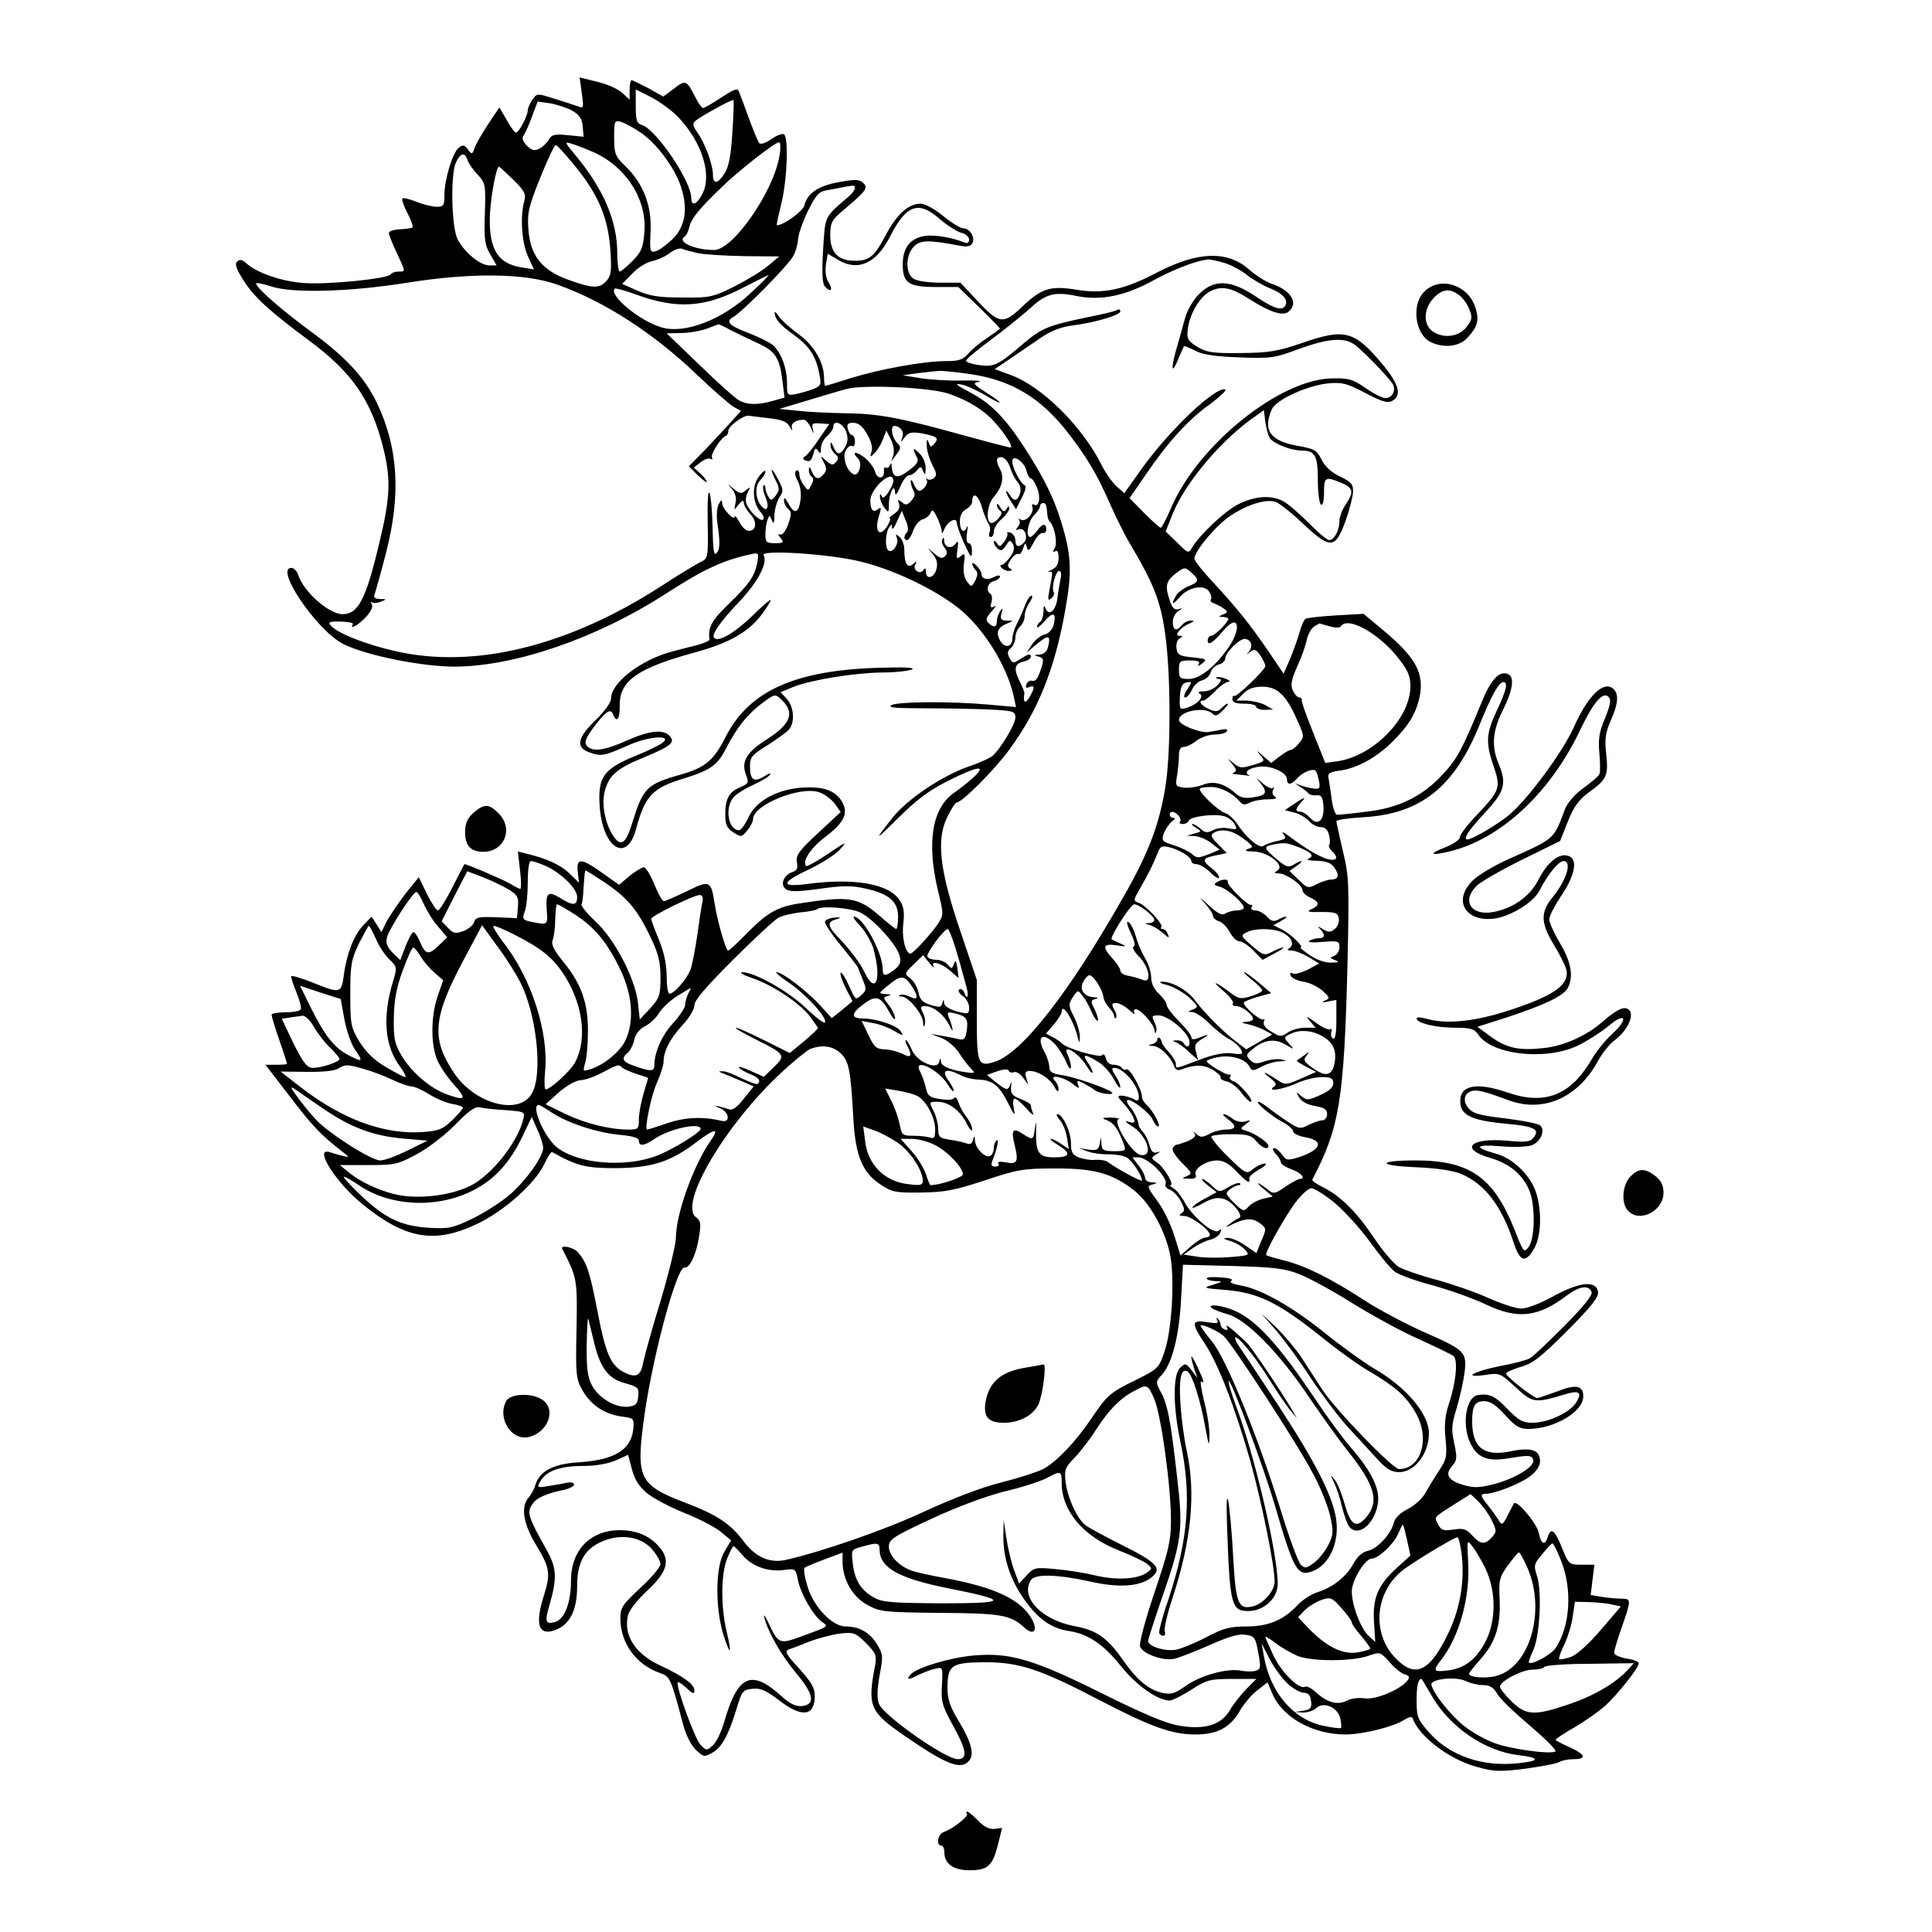<?xml version="1.0" standalone="no"?>
<!DOCTYPE svg PUBLIC "-//W3C//DTD SVG 20010904//EN"
 "http://www.w3.org/TR/2001/REC-SVG-20010904/DTD/svg10.dtd">
<svg version="1.0" xmlns="http://www.w3.org/2000/svg"
 width="626pt" height="626pt" viewBox="0 0 626 626"
 preserveAspectRatio="xMidYMid meet">
<g transform="translate(0,626) scale(0.1,-0.1)"
fill="#000000" stroke="none">
<path d="M1885 5958 c7 -47 6 -50 -11 -43 -11 4 -45 15 -77 25 -57 18 -57 18
-72 -3 -8 -12 -15 -27 -15 -35 0 -17 -29 -72 -38 -72 -4 0 -18 19 -30 41 l-24
41 -34 -51 c-19 -28 -39 -63 -45 -77 -9 -26 -10 -26 -23 -8 -12 15 -16 16 -30
5 -20 -17 -46 -103 -46 -153 0 -34 -3 -38 -25 -38 -13 0 -43 7 -65 16 -23 9
-43 14 -46 11 -3 -3 4 -24 16 -47 12 -23 19 -44 17 -47 -3 -2 -21 -5 -41 -6
-20 -1 -36 -6 -36 -12 0 -5 11 -34 25 -63 30 -65 30 -62 6 -62 -11 0 -22 -4
-25 -9 -9 -14 -204 -34 -282 -28 -72 5 -152 33 -186 64 -14 12 -21 14 -30 5
-8 -8 -2 -24 22 -62 34 -53 84 -99 211 -193 139 -103 201 -192 240 -345 26
-103 24 -162 -11 -307 -44 -187 -69 -235 -120 -235 -44 0 -127 73 -144 128 -4
12 -14 22 -22 22 -55 0 81 -201 167 -246 72 -37 254 -74 363 -74 195 1 460 92
683 236 124 80 184 108 275 128 26 6 27 5 22 -26 -9 -45 -24 -68 -94 -136 -54
-52 -67 -76 -61 -114 0 -4 -17 -12 -39 -18 -22 -5 -59 -15 -82 -21 -100 -26
-198 -101 -198 -152 0 -13 -20 -41 -50 -70 -61 -59 -66 -90 -17 -106 36 -12
43 -11 125 25 60 27 137 34 112 10 -8 -8 -50 -29 -93 -46 -102 -42 -120 -68
-114 -161 9 -137 88 -188 118 -75 29 108 53 133 156 164 86 27 108 42 137 100
35 67 69 109 116 144 39 29 42 30 60 13 47 -43 34 -80 -46 -131 -65 -41 -83
-72 -67 -114 10 -26 9 -29 -19 -41 -36 -15 -48 -37 -48 -88 0 -33 5 -44 26
-58 26 -16 27 -16 45 6 11 13 19 29 19 37 0 45 147 106 211 88 18 -5 41 -22
53 -37 l20 -28 -73 -68 c-63 -58 -73 -73 -69 -95 4 -19 0 -27 -13 -31 -29 -9
-42 -40 -24 -55 12 -10 35 -10 110 0 75 11 105 11 149 1 77 -17 106 -42 106
-92 0 -21 -3 -39 -6 -39 -3 0 -26 18 -51 40 -73 64 -100 68 -268 42 -67 -11
-100 -30 -165 -96 -30 -31 -57 -56 -61 -56 -7 0 -35 96 -44 155 -11 72 -16 74
-90 37 -36 -17 -69 -32 -74 -32 -5 0 -19 25 -31 55 -12 30 -28 55 -34 55 -6 0
-27 -13 -46 -28 l-34 -29 -55 39 c-69 49 -84 49 -79 3 l4 -35 -31 30 c-28 27
-72 48 -139 64 l-28 7 7 -61 c4 -33 4 -60 1 -60 -4 0 -17 7 -30 15 -17 11
-142 65 -151 65 -1 0 -18 -34 -39 -75 -21 -41 -42 -75 -47 -75 -5 0 -21 24
-36 54 l-26 54 -45 -56 c-24 -32 -51 -72 -60 -89 l-16 -33 -16 25 -16 25 -27
-28 c-30 -32 -54 -92 -63 -162 -8 -59 -11 -60 -100 -24 -36 14 -67 24 -70 21
-2 -2 5 -25 16 -51 11 -27 18 -52 14 -57 -3 -5 -25 -9 -50 -9 -24 0 -44 -4
-44 -8 0 -5 11 -42 25 -82 14 -40 25 -75 25 -77 0 -2 -16 -3 -35 -3 l-35 0 77
-100 c73 -96 101 -126 168 -178 29 -23 29 -23 5 -17 -14 3 -33 9 -42 12 -53
16 21 -100 108 -170 138 -112 233 -128 369 -63 88 41 192 134 220 197 10 22
21 38 24 36 81 -45 108 -52 206 -52 117 1 178 20 264 86 58 44 74 45 43 2 -55
-79 -112 -237 -112 -314 0 -20 -22 -111 -49 -202 -28 -91 -53 -182 -57 -202
-8 -44 -23 -51 -63 -31 -43 23 -59 60 -86 202 -24 124 -34 154 -63 187 -14 16
-58 25 -50 10 48 -94 49 -96 46 -260 -3 -150 -2 -160 20 -199 28 -48 71 -76
127 -84 39 -5 40 -6 37 -40 -7 -67 -59 -100 -175 -108 -85 -5 -128 -28 -143
-75 -3 -12 -13 -30 -21 -39 -26 -29 -18 -83 21 -149 49 -81 51 -96 27 -173
-26 -84 -17 -122 27 -111 55 14 82 62 82 145 0 74 21 115 71 141 62 31 133 23
171 -20 15 -17 28 -39 28 -49 0 -9 -29 -44 -65 -77 -59 -55 -65 -64 -65 -100
1 -80 51 -149 129 -176 32 -11 35 -17 75 -169 9 -33 26 -66 41 -80 24 -23 28
-24 53 -9 31 17 53 58 79 144 17 56 20 60 51 63 26 3 44 -5 86 -37 75 -58 116
-52 116 15 0 25 -12 45 -51 88 -44 48 -48 57 -32 62 10 3 41 15 68 26 28 10
71 22 97 25 44 5 50 3 84 -31 31 -31 35 -41 30 -69 -26 -136 -19 -153 96 -232
136 -94 182 -111 208 -80 18 21 7 61 -34 129 -28 46 -36 71 -36 106 0 74 12
83 116 84 115 1 182 -21 379 -124 163 -85 233 -110 307 -110 71 0 112 21 143
73 14 25 41 57 59 70 l33 26 17 -40 c34 -75 131 -129 236 -129 55 0 156 25
189 47 15 9 26 12 28 6 20 -59 119 -134 208 -158 56 -16 76 -16 156 -6 51 7
100 16 110 21 10 6 31 10 48 10 44 0 38 16 -14 39 -25 11 -45 22 -45 24 0 2
28 21 63 41 34 20 78 51 98 69 39 35 109 123 109 138 0 5 -18 12 -40 15 -22 4
-40 12 -40 19 0 6 11 44 25 83 31 89 31 92 -2 92 -16 0 -44 3 -64 6 l-35 6 6
49 6 49 -41 0 c-41 0 -42 1 -64 55 -24 59 -36 67 -46 35 -9 -30 -22 -24 -29
13 -6 30 -70 107 -80 96 -2 -2 -11 -20 -21 -39 -16 -32 -19 -33 -29 -16 -6 10
-21 31 -33 46 -27 33 -28 40 -8 40 28 0 111 32 143 57 20 15 32 33 32 48 0 37
-28 46 -93 33 -89 -19 -127 11 -127 97 0 50 9 65 39 65 20 0 39 -13 68 -45 33
-37 47 -45 75 -45 84 0 178 56 178 105 0 36 -23 41 -86 16 -31 -11 -59 -21
-63 -21 -12 0 -101 70 -101 79 0 5 21 14 47 22 40 11 65 31 151 117 77 77 102
109 100 125 -5 39 -58 34 -143 -12 -43 -24 -87 -41 -106 -41 -17 0 -66 16
-108 35 -42 19 -118 45 -169 59 -50 13 -104 32 -120 41 -16 10 -53 53 -82 97
-56 83 -110 136 -167 163 -19 9 -33 20 -31 23 88 167 103 257 114 697 6 264 5
285 -15 368 -11 49 -21 92 -21 96 0 5 40 10 88 13 186 11 295 98 377 302 38
94 62 136 76 136 16 0 10 -27 -21 -92 -35 -74 -37 -105 -10 -182 23 -69 21
-76 -56 -158 -30 -31 -54 -63 -54 -71 0 -8 -21 -22 -46 -32 -57 -22 -51 -29
12 -14 167 40 330 192 427 400 41 85 71 119 89 101 9 -9 6 -25 -11 -68 -19
-44 -23 -68 -19 -112 3 -32 3 -62 1 -69 -2 -7 -26 -27 -52 -46 -29 -21 -52
-48 -60 -68 -38 -101 -30 -94 -186 -164 -44 -20 -95 -50 -112 -67 -68 -65 -25
-138 72 -124 54 9 126 54 144 92 25 49 61 94 77 94 29 0 10 -62 -36 -118 -39
-48 -38 -83 4 -152 19 -31 37 -67 41 -81 10 -41 -25 -73 -118 -109 -146 -56
-257 -73 -335 -51 -17 5 -32 6 -32 1 0 -15 62 -30 124 -30 50 0 63 -4 74 -20
42 -67 216 -88 322 -39 30 14 75 43 100 63 57 49 69 27 13 -25 -22 -20 -52
-57 -66 -82 -68 -116 -151 -149 -272 -107 -105 36 -160 23 -153 -37 4 -38 42
-54 146 -64 93 -8 113 -18 91 -45 -11 -14 -26 -16 -87 -10 -120 10 -154 -27
-53 -56 65 -19 108 -57 128 -110 18 -50 16 -149 -3 -177 -16 -22 -17 -21 -48
58 -68 168 -145 221 -320 221 -125 0 -124 -17 1 -22 70 -3 122 -11 148 -22 77
-33 131 -104 170 -224 20 -60 37 -66 65 -19 23 37 27 118 8 180 -17 56 -73
112 -128 128 -76 21 -72 32 11 25 43 -4 87 -2 102 3 28 11 45 47 28 64 -6 6
-56 16 -113 23 -84 10 -105 16 -120 33 -19 24 -15 48 11 56 17 5 44 -2 116
-29 114 -43 226 5 292 125 14 26 38 56 54 68 40 29 64 78 49 97 -14 16 -37 7
-88 -37 -51 -45 -127 -79 -191 -85 -79 -9 -120 0 -172 38 l-42 31 100 32 c120
40 179 68 193 94 19 37 11 84 -25 144 -19 32 -35 67 -35 78 0 11 16 42 35 71
51 74 60 129 22 136 -29 6 -65 -25 -92 -78 -27 -54 -82 -93 -146 -105 -73 -14
-105 37 -53 86 14 13 80 51 147 84 l122 60 25 63 c20 50 35 70 71 97 56 40 61
53 53 125 -5 46 -2 66 15 105 25 56 27 88 7 104 -31 26 -82 -25 -126 -124 -37
-83 -152 -238 -212 -287 -38 -31 -118 -78 -133 -78 -16 0 2 28 55 85 66 71 73
95 45 162 -23 55 -19 106 15 173 32 64 38 107 16 116 -29 11 -55 -17 -86 -93
-62 -151 -79 -183 -127 -234 -65 -70 -143 -108 -246 -119 -45 -6 -87 -10 -94
-10 -7 0 -14 21 -18 48 -3 26 -8 57 -10 68 -4 18 1 22 35 27 55 7 116 40 168
90 54 53 78 91 91 145 17 80 -10 131 -122 224 l-59 49 -89 -5 c-50 -3 -94 -8
-99 -11 -5 -3 -14 -24 -20 -46 -6 -21 -20 -60 -31 -86 l-20 -46 -50 74 c-61
89 -105 143 -181 225 -32 34 -58 67 -58 74 0 24 71 109 117 139 54 36 115 55
145 45 12 -3 52 -35 90 -71 89 -83 104 -82 137 7 13 36 24 79 25 95 1 26 -5
33 -42 51 -28 13 -49 32 -60 55 -16 31 -23 35 -81 45 -86 16 -110 51 -80 118
15 32 117 78 185 84 44 4 60 -1 119 -32 53 -28 71 -33 86 -25 32 17 22 54 -31
118 -91 109 -122 118 -260 70 -82 -28 -109 -32 -200 -33 -90 -1 -110 2 -140
20 -30 18 -35 26 -32 53 4 49 38 109 73 127 38 19 68 13 130 -27 65 -41 106
-54 124 -39 34 28 8 70 -56 91 -19 7 -51 27 -71 45 -71 63 -167 60 -301 -10
-105 -55 -171 -69 -258 -55 -85 14 -114 5 -175 -53 -64 -61 -76 -59 -150 20
l-52 56 -69 0 c-44 1 -76 6 -86 15 -24 19 -22 76 4 102 22 22 47 22 148 3 23
-5 36 -2 41 7 11 18 -7 49 -28 49 -10 0 -39 18 -66 40 -28 23 -59 40 -73 40
-39 0 -77 -34 -111 -98 -39 -74 -55 -87 -102 -87 -55 0 -80 27 -80 83 0 37 5
48 31 71 85 72 93 81 77 97 -13 13 -25 14 -79 4 -68 -12 -103 -36 -113 -76 -5
-19 -67 -64 -89 -64 -2 0 5 30 14 68 19 73 25 217 9 227 -6 3 -24 -4 -41 -16
-17 -12 -34 -18 -39 -13 -4 5 -19 41 -33 79 -14 39 -28 77 -32 86 -5 15 -13
12 -58 -17 -28 -19 -55 -34 -59 -34 -4 0 -15 15 -24 33 -29 58 -33 59 -70 30
l-35 -26 -48 27 c-27 14 -51 26 -55 26 -3 0 -6 -14 -6 -32 l0 -31 -24 22 c-14
13 -50 29 -81 36 l-57 14 7 -51z m313 -78 c76 -80 110 -186 78 -248 -18 -35
-36 -42 -36 -14 0 54 -113 222 -160 237 -17 5 -20 15 -20 61 l0 54 50 -25 c27
-14 67 -43 88 -65z m175 -48 c-4 -72 -11 -110 -24 -132 -22 -36 -39 -39 -39
-6 0 32 -25 101 -50 136 -16 23 -17 30 -6 39 18 15 120 71 123 67 1 -1 0 -48
-4 -104z m-518 69 c22 -13 31 -26 33 -50 l3 -34 -51 5 c-42 4 -52 2 -61 -13
-5 -10 -19 -24 -30 -30 -18 -9 -25 -7 -42 9 -14 15 -17 25 -10 34 5 7 18 35
27 61 l18 48 42 -6 c22 -4 55 -15 71 -24z m220 -70 c52 -35 111 -114 131 -175
24 -71 15 -130 -27 -171 -19 -18 -43 -36 -54 -39 -19 -5 -20 -2 -17 64 4 83
-23 155 -82 212 -33 32 -36 40 -36 92 0 55 1 57 23 51 12 -4 40 -19 62 -34z
m-150 -65 c104 -47 171 -152 163 -257 -4 -51 -9 -64 -38 -94 -19 -19 -38 -35
-42 -35 -4 0 -8 27 -8 60 0 103 -44 206 -133 314 -37 44 -39 48 -17 41 14 -4
48 -17 75 -29z m601 -8 c-17 -115 -150 -308 -212 -308 -64 0 -123 27 -95 44 5
3 12 18 15 32 7 28 34 60 106 129 52 51 171 144 184 144 5 1 6 -18 2 -41z
m-658 -42 c73 -91 103 -165 110 -269 4 -65 2 -81 -13 -97 -23 -26 -45 -25
-125 4 -85 31 -122 78 -128 164 -4 51 1 73 38 165 24 59 46 107 51 107 4 0 34
-33 67 -74z m-353 25 c3 -10 18 -32 33 -47 25 -28 26 -32 23 -127 -3 -84 0
-102 18 -132 l20 -35 -24 0 c-29 0 -80 42 -102 84 -20 38 -24 207 -6 249 15
32 29 35 38 8z m148 -63 c36 -36 42 -47 36 -68 -14 -50 -9 -134 11 -179 l20
-44 -42 7 c-73 12 -102 56 -101 156 0 55 20 170 30 170 1 0 22 -19 46 -42z
m1107 -28 c0 -5 -9 -17 -19 -26 -81 -69 -77 -61 -84 -173 -4 -70 -3 -109 5
-118 18 -22 29 -14 14 10 -10 15 -13 35 -10 59 l6 36 32 -19 c65 -40 125 -13
169 73 53 104 92 119 160 60 25 -22 57 -42 71 -46 14 -3 26 -14 26 -22 0 -11
-5 -14 -17 -9 -40 16 -100 26 -129 20 -46 -8 -69 -39 -69 -92 0 -60 19 -73
109 -73 l71 0 68 -66 c37 -36 67 -67 67 -69 0 -1 -18 -14 -40 -29 -23 -15 -51
-38 -62 -51 -18 -21 -31 -25 -73 -25 -71 0 -214 -26 -308 -55 -43 -14 -80 -25
-83 -25 -2 0 -4 11 -4 25 0 50 -31 104 -81 141 -27 20 -56 45 -64 57 -8 12
-15 19 -15 15 0 -21 17 -41 61 -72 52 -38 73 -70 84 -129 7 -34 5 -37 -21 -48
-16 -6 -41 -13 -56 -16 -27 -5 -28 -4 -28 36 0 48 -19 99 -46 123 -11 9 -45
26 -76 38 -65 24 -79 38 -52 53 27 14 178 167 194 197 8 14 15 39 16 57 2 17
16 58 33 92 28 54 34 61 68 66 21 4 45 8 53 10 28 5 30 5 30 -5z m-505 -211
c22 -4 90 -8 150 -9 l110 -1 -35 -29 c-19 -17 -69 -47 -110 -68 -71 -35 -79
-37 -170 -36 -76 0 -105 5 -144 22 l-50 22 33 34 c18 19 47 37 65 40 17 4 42
15 56 26 14 11 32 17 40 14 8 -4 33 -10 55 -15z m1699 -30 c22 -6 56 -24 75
-39 20 -16 55 -36 78 -45 40 -16 59 -38 47 -56 -10 -17 -37 -9 -96 31 -81 54
-134 56 -183 7 -19 -19 -38 -52 -45 -77 -7 -25 -20 -73 -30 -107 -18 -65 -12
-77 10 -21 8 18 15 34 16 36 1 2 17 -4 36 -14 24 -13 64 -19 143 -22 104 -4
115 -2 193 27 93 34 146 39 180 15 25 -17 113 -108 125 -129 11 -20 -2 -45
-24 -45 -10 0 -39 15 -65 33 -40 28 -53 32 -107 31 -170 -2 -436 -216 -523
-421 -15 -35 -30 -63 -33 -63 -4 0 -28 22 -54 48 l-47 48 51 74 c74 109 139
180 209 230 33 25 56 46 50 48 -31 11 -183 -133 -273 -260 l-54 -76 -26 23
c-14 13 -35 43 -47 67 -63 127 -196 258 -298 294 l-49 18 49 33 c26 18 70 48
98 67 33 23 66 36 102 41 74 9 158 34 158 46 0 6 -4 8 -9 5 -5 -4 -51 -15
-103 -25 -122 -26 -143 -34 -203 -85 -80 -69 -95 -76 -142 -69 -24 3 -43 10
-43 14 0 5 35 34 78 66 42 31 98 76 124 99 56 52 82 60 156 45 80 -16 158 0
252 52 64 35 140 64 175 66 6 1 28 -4 49 -10z m-2159 -71 c153 -54 313 -158
452 -291 54 -52 109 -99 121 -106 l23 -12 -33 -37 c-18 -20 -56 -60 -84 -90
l-52 -53 29 -29 c16 -15 29 -25 29 -21 0 4 -9 16 -21 27 l-21 19 22 17 c12 10
27 15 33 11 5 -3 7 -1 4 4 -6 10 28 64 45 71 5 2 8 10 8 17 0 14 49 50 65 48
6 -1 35 -4 66 -8 44 -5 59 -11 68 -28 6 -12 10 -14 7 -5 -5 16 12 28 38 28 7
0 17 -12 24 -27 8 -20 10 -21 6 -5 -5 20 -2 22 24 20 l29 -2 -31 -45 c-17 -26
-37 -51 -44 -57 -13 -9 -13 -12 1 -17 11 -4 17 2 22 21 5 20 8 23 16 11 7 -11
9 -9 9 9 0 12 9 30 20 39 11 10 20 23 20 30 0 24 30 13 41 -14 7 -20 7 -34 -2
-50 -16 -29 -27 -29 -39 0 -6 15 -9 17 -9 6 -1 -9 6 -22 14 -29 12 -10 13 -16
4 -27 -10 -11 -15 -11 -32 4 -19 18 -20 17 -8 -5 10 -18 10 -27 0 -38 -16 -20
-28 -17 -39 9 -6 16 -9 17 -9 5 -1 -9 4 -20 9 -23 7 -4 6 -13 -1 -26 -10 -20
-11 -20 -24 -2 -8 10 -15 26 -15 36 0 10 -4 15 -10 12 -6 -4 -5 -16 5 -34 9
-18 12 -42 8 -65 -6 -41 -21 -42 -40 -5 -9 16 -13 19 -13 8 0 -9 6 -22 14 -28
11 -10 11 -17 0 -49 -7 -20 -18 -36 -25 -34 -9 2 -9 -1 1 -12 11 -14 8 -16
-19 -16 -28 0 -31 3 -31 29 0 16 3 37 7 47 6 16 7 16 14 -2 6 -14 8 -10 8 16
1 20 8 45 16 58 14 20 14 25 -4 59 -11 21 -20 34 -21 30 0 -4 6 -20 14 -35 12
-24 12 -30 0 -47 -13 -17 -16 -18 -24 -5 -5 8 -10 21 -10 29 0 8 -3 11 -6 8
-4 -4 -1 -20 6 -37 15 -36 4 -53 -16 -26 -18 26 -18 64 1 82 8 9 15 20 15 26
0 6 -10 -1 -21 -16 -24 -31 -21 -86 6 -116 9 -10 12 -21 7 -24 -10 -6 -47 30
-54 54 -3 8 -1 24 5 35 9 18 9 19 -7 6 -14 -12 -19 -11 -39 5 -22 19 -22 19
-5 -1 11 -13 15 -30 11 -45 -5 -24 -5 -25 10 -5 12 14 16 16 17 6 0 -8 10 -25
21 -37 23 -24 20 -54 -5 -54 -9 0 -22 12 -30 28 -8 15 -15 23 -16 18 0 -16
-40 26 -40 43 -1 13 -2 13 -11 -2 -6 -11 -8 -37 -5 -60 10 -64 9 -88 -3 -100
-8 -8 -11 13 -12 79 -1 49 -5 100 -9 114 -6 16 -8 -18 -7 -92 2 -114 1 -117
-21 -128 -13 -6 -73 -42 -134 -82 -301 -193 -602 -266 -856 -208 -98 22 -191
59 -211 84 -9 10 -2 13 33 12 24 -1 42 -4 39 -8 -11 -20 16 -5 41 21 17 18 25
34 21 42 -5 7 -4 10 1 7 5 -3 18 -2 29 3 19 7 18 8 -4 8 -18 1 -22 5 -16 19 3
9 20 69 36 132 49 190 39 341 -31 487 -40 82 -102 148 -213 229 -90 66 -177
141 -177 155 0 4 21 0 48 -9 70 -23 254 -18 442 12 207 33 381 31 485 -6z
m629 -26 c-91 -87 -214 -135 -290 -113 -72 21 -173 105 -152 126 2 2 33 -6 68
-19 134 -49 224 -43 350 23 41 21 77 39 80 40 3 0 -22 -26 -56 -57z m-66 -122
c20 -10 59 -29 85 -41 59 -26 73 -48 82 -121 l7 -56 -38 -11 c-50 -14 -84 -13
-110 2 -12 7 -70 58 -128 115 l-106 102 47 1 c27 0 64 7 83 14 19 7 36 14 38
14 2 1 20 -8 40 -19z m768 -141 c140 -19 237 -77 328 -196 62 -81 92 -133 135
-231 18 -40 46 -97 63 -125 77 -130 98 -184 113 -289 19 -131 19 -387 1 -498
-20 -123 -55 -215 -137 -358 -176 -310 -327 -503 -415 -532 -55 -18 -59 -8
-59 138 l0 127 -54 160 c-67 197 -78 295 -41 369 12 25 26 46 30 46 17 0 120
103 168 168 95 128 149 263 183 452 23 127 21 181 -13 290 -25 81 -56 143
-122 245 -62 94 -107 140 -179 177 -40 21 -45 27 -22 22 17 -3 51 -19 78 -35
60 -36 62 -28 1 10 -42 27 -43 30 -22 34 13 3 -13 5 -57 4 -44 -1 -105 3 -135
8 l-55 9 50 7 c28 3 58 7 67 7 9 1 52 -3 94 -9z m-61 -65 c61 -21 112 -52 146
-90 35 -38 64 -84 53 -84 -5 0 -74 18 -154 40 -204 57 -276 70 -382 71 -51 1
-120 4 -153 8 l-60 6 90 27 c50 15 106 32 125 37 55 16 276 6 335 -15z m1039
-143 c11 -18 69 -41 104 -41 43 0 52 -16 52 -96 0 -40 5 -76 10 -79 6 -4 10
12 10 39 0 50 4 53 55 32 40 -17 43 -29 15 -71 -11 -16 -20 -40 -20 -53 0 -30
-17 -62 -33 -62 -7 0 -37 25 -67 56 -30 30 -67 62 -82 70 -40 21 -92 17 -146
-10 -45 -23 -125 -99 -150 -141 -11 -19 -13 -18 -48 17 l-37 36 23 58 c42 103
161 243 270 317 l25 18 5 -38 c3 -21 9 -44 14 -52z m-1305 13 c14 -23 19 -44
15 -57 -6 -19 -5 -20 10 -5 9 9 21 29 27 45 l11 28 14 -28 c9 -16 12 -37 9
-50 l-7 -22 17 23 c15 20 15 24 1 38 -16 16 -22 54 -8 54 19 -1 32 -18 26 -36
-7 -19 -6 -19 8 0 12 15 22 17 54 12 51 -10 57 -15 42 -33 -11 -13 -13 -13
-19 4 -6 13 -7 10 -6 -12 0 -16 9 -44 18 -62 14 -25 15 -34 5 -42 -7 -6 -17
-7 -22 -3 -5 4 -6 3 -2 -2 8 -10 -9 -36 -24 -36 -5 0 -13 10 -18 23 -5 12 -9
15 -9 7 0 -8 4 -22 9 -30 6 -10 4 -20 -7 -32 -13 -15 -19 -16 -31 -5 -13 10
-15 9 -9 -5 4 -12 -1 -23 -16 -33 -12 -8 -18 -15 -14 -15 4 0 0 -11 -9 -26
-24 -36 -41 -16 -27 31 9 29 9 34 -1 26 -17 -14 -26 -4 -26 28 0 32 56 89 71
74 7 -7 4 -21 -9 -42 -13 -22 -22 -28 -25 -19 -4 10 -6 9 -6 -2 0 -8 6 -24 14
-34 14 -19 15 -18 15 10 0 35 19 72 20 39 1 -13 6 -7 17 18 8 20 21 37 28 37
7 0 19 7 26 16 12 14 14 14 20 -3 6 -14 8 -13 8 10 1 15 -8 36 -19 47 -22 22
-25 19 -10 -10 8 -15 3 -23 -26 -45 -37 -28 -52 -24 -55 15 0 10 -2 11 -6 2
-2 -6 -8 -10 -13 -7 -4 3 -7 -3 -6 -12 2 -26 -23 -27 -29 0 -4 13 -20 34 -36
46 -28 21 -41 17 -18 -6 14 -14 2 -56 -14 -50 -22 7 -39 55 -27 77 6 11 15 18
21 15 5 -4 9 3 9 14 0 12 -4 21 -9 21 -5 0 -11 9 -14 20 -4 16 0 20 18 20 16
0 30 -11 44 -36z m464 -109 c5 -16 16 -38 24 -47 9 -10 12 -25 8 -37 -8 -26
-21 -27 -34 -3 -6 9 -11 13 -11 9 0 -4 7 -19 16 -32 l16 -25 19 38 c12 22 15
38 9 40 -13 5 -40 56 -40 77 0 25 38 0 46 -30 3 -14 10 -25 14 -25 4 0 13 -13
20 -30 13 -31 7 -65 -10 -55 -5 3 -8 0 -5 -7 7 -19 -21 -51 -37 -42 -7 4 -10
4 -6 -1 4 -4 3 -14 -4 -22 -8 -10 -8 -12 4 -8 19 7 31 -28 15 -44 -16 -16 -27
-13 -27 8 0 10 -7 22 -16 25 -8 3 -13 2 -10 -2 2 -4 -2 -16 -10 -27 -13 -17
-16 -18 -24 -5 -5 8 -10 10 -10 4 0 -6 6 -16 13 -22 10 -8 16 -6 26 10 12 19
14 20 23 5 6 -12 4 -24 -9 -42 -10 -13 -22 -25 -26 -25 -16 0 5 -20 21 -20 12
0 13 3 5 8 -10 6 -9 13 3 30 8 12 19 20 24 17 4 -3 11 5 15 18 6 19 8 20 12 4
4 -15 8 -12 22 15 9 18 22 32 29 31 7 -2 12 4 12 12 0 21 -13 19 -30 -5 -8
-11 -18 -20 -22 -20 -16 0 -7 51 12 70 11 11 20 25 20 30 0 6 5 10 10 10 9 0
11 -6 14 -42 1 -7 4 -15 7 -18 15 -13 26 -67 17 -85 -8 -13 -7 -16 1 -11 7 5
11 -3 11 -21 0 -21 -7 -32 -22 -39 -13 -6 -17 -9 -10 -7 14 3 14 2 3 -55 -7
-35 -6 -40 5 -31 8 6 11 15 8 20 -8 14 6 69 18 69 6 0 8 -11 4 -27 -3 -16 -8
-43 -10 -62 -5 -39 -27 -59 -38 -33 -5 13 -7 10 -7 -10 -1 -15 -5 -30 -11 -33
-5 -3 -10 -11 -10 -16 0 -6 11 3 24 18 28 32 40 28 30 -11 -4 -16 -15 -28 -30
-32 -12 -3 -31 -18 -40 -32 l-18 -27 33 28 c38 31 46 30 37 -8 -4 -17 -14 -25
-29 -26 -17 -1 -18 -2 -4 -6 20 -5 21 -10 6 -52 -7 -20 -16 -30 -24 -27 -8 2
-16 -2 -19 -11 -4 -11 -2 -14 9 -9 18 7 19 -2 0 -34 -13 -22 -21 -16 -16 13 1
4 -6 21 -14 37 -21 41 -19 59 10 66 14 3 25 10 25 15 0 13 -7 11 -35 -7 -22
-14 -24 -14 -34 4 -8 15 -7 23 4 32 8 7 15 23 15 35 0 12 7 28 15 35 8 7 15
22 15 34 0 12 7 32 16 44 8 12 11 22 6 22 -5 0 -15 -15 -21 -32 -7 -18 -19
-46 -27 -61 -8 -16 -14 -37 -14 -47 0 -28 -26 -31 -40 -5 -14 26 -7 43 24 55
21 9 21 9 -2 9 -19 1 -22 5 -17 24 5 17 4 19 -4 7 -6 -8 -11 -23 -11 -32 0
-21 -11 -23 -28 -6 -9 9 -7 17 11 37 12 13 16 21 8 16 -11 -6 -13 -3 -9 13 4
12 2 25 -3 28 -16 10 -9 36 11 41 11 3 20 9 20 15 0 5 -9 4 -20 -2 -21 -11
-40 -6 -40 11 0 6 -7 17 -15 25 -8 9 -15 12 -15 7 0 -5 5 -14 11 -20 8 -8 7
-17 -1 -34 -12 -22 -13 -22 -27 -3 -9 12 -13 33 -10 57 5 34 3 36 -10 25 -14
-11 -15 -9 -11 21 4 26 3 31 -6 19 -14 -18 -36 -12 -37 10 0 11 -2 13 -6 4 -3
-7 1 -19 8 -28 9 -11 9 -18 1 -26 -9 -9 -17 -7 -34 8 l-23 19 18 -21 c12 -15
16 -30 11 -48 -7 -29 -34 -36 -34 -8 0 11 -3 13 -8 5 -11 -17 -37 1 -26 18 6
12 5 12 -8 1 -18 -15 -28 1 -28 48 0 15 -7 33 -15 40 -13 11 -14 10 -9 -4 7
-18 -13 -49 -27 -40 -12 7 -11 55 1 74 9 13 10 13 10 0 1 -8 8 1 16 20 l16 35
12 -30 c8 -17 10 -34 5 -39 -12 -13 -11 -26 0 -26 5 0 14 14 20 31 6 17 19 33
30 36 11 3 22 12 26 21 5 13 9 10 20 -12 8 -16 15 -36 16 -45 0 -12 3 -10 9 5
10 25 40 40 40 20 0 -7 11 -38 24 -67 21 -46 25 -50 25 -26 1 15 -4 27 -10 27
-7 0 -9 12 -6 33 3 17 3 26 0 20 -9 -24 -23 -13 -23 17 0 19 7 33 20 40 11 6
20 17 20 25 0 33 20 22 31 -17 7 -24 17 -49 22 -55 5 -7 7 -20 3 -28 -3 -8 -1
-15 4 -15 6 0 10 8 10 18 0 10 11 28 25 40 14 12 25 28 25 34 0 10 -3 9 -9 -1
-7 -11 -11 -10 -20 5 -6 11 -11 14 -11 7 0 -6 5 -15 11 -18 7 -5 4 -13 -7 -26
-9 -10 -21 -16 -25 -13 -16 10 -9 61 11 84 27 31 34 63 21 88 -16 29 -14 44 6
40 9 -2 21 -16 26 -33z m-483 -305 c98 -24 220 -80 302 -140 86 -61 170 -192
193 -298 l7 -33 -89 8 c-123 11 -295 10 -315 -2 -13 -8 18 -10 110 -10 70 0
164 -2 210 -4 76 -4 82 -6 82 -26 0 -22 -49 -103 -75 -125 -9 -7 -44 -23 -80
-35 -84 -30 -193 -103 -241 -162 -64 -81 -62 -81 18 -2 57 57 97 87 158 118
98 49 129 54 85 13 -16 -15 -45 -38 -64 -51 -71 -50 -89 -161 -52 -316 19 -79
19 -79 -1 -110 -26 -37 -80 -95 -88 -95 -16 0 -29 53 -23 98 4 37 1 56 -12 75
-34 53 -146 73 -297 53 -91 -12 -89 4 5 48 40 19 83 47 97 62 28 31 25 29 -50
-21 -29 -19 -55 -33 -58 -31 -14 15 15 59 63 95 62 47 76 78 51 117 -23 34
-60 46 -127 42 -82 -6 -149 -43 -173 -95 -11 -24 -25 -43 -31 -43 -37 0 -48
77 -16 109 11 11 39 28 64 39 24 11 48 25 52 32 4 7 -4 4 -18 -5 -33 -21 -47
-13 -47 31 0 31 6 38 58 70 31 20 63 43 70 52 18 24 14 73 -9 98 l-20 21 41
17 c57 23 199 46 289 47 42 0 85 5 96 10 13 6 -26 8 -115 5 -267 -9 -414 -76
-489 -224 -39 -77 -66 -99 -146 -122 -110 -31 -121 -43 -156 -155 -21 -70 -38
-81 -63 -42 -26 40 -38 104 -26 145 13 49 39 72 122 106 91 38 106 49 89 70
-20 24 -65 20 -141 -14 -74 -33 -111 -37 -129 -16 -8 10 -4 22 17 52 42 57 60
71 68 50 12 -31 23 -16 22 29 -1 79 58 120 240 170 115 31 180 68 223 128 16
22 28 42 26 43 -2 2 -31 -23 -64 -56 -56 -53 -105 -81 -119 -67 -10 10 19 52
81 117 60 63 94 127 79 151 -11 19 216 4 316 -21z m1072 -37 c25 -22 23 -29
-12 -43 -17 -7 -35 -21 -40 -31 -17 -30 -11 -31 13 -3 29 33 82 42 96 15 6
-10 8 -21 4 -24 -3 -4 3 -10 13 -13 10 -4 25 -12 32 -18 11 -8 10 -11 -5 -17
-16 -7 -16 -8 0 -8 9 -1 17 -3 17 -6 0 -11 -44 -55 -55 -55 -6 0 -12 -7 -12
-15 0 -19 18 -8 52 33 49 58 60 5 12 -61 -43 -60 -90 -96 -124 -97 -30 0 -33
3 -33 30 0 28 3 30 36 30 25 0 33 -3 28 -12 -5 -8 0 -7 11 2 17 14 15 15 -31
20 -42 4 -49 8 -52 29 -2 13 2 28 10 32 11 7 11 9 -1 9 -19 0 5 29 34 40 15 7
16 9 4 9 -9 1 -22 -6 -29 -14 -18 -22 -30 -18 -30 10 0 13 8 29 18 35 15 10
15 11 0 6 -12 -3 -20 4 -27 26 -17 47 -13 65 15 87 32 25 33 25 56 4z m445
-172 c20 -6 35 -6 38 0 22 34 128 -26 190 -109 27 -34 35 -55 35 -85 0 -105
-121 -228 -239 -244 l-37 -5 -39 98 c-22 54 -39 102 -37 106 1 5 -3 8 -8 8 -6
0 -15 10 -21 23 -8 17 -5 34 14 77 14 30 28 70 31 87 4 18 15 37 24 43 9 5 17
10 17 10 0 0 15 -4 32 -9z m-254 -55 c3 -7 0 -20 -6 -27 -10 -11 -9 -11 4 -1
14 10 19 8 33 -12 9 -14 16 -29 16 -34 0 -12 -95 -103 -101 -97 -3 3 -6 -2 -6
-10 0 -11 11 -15 39 -15 21 0 38 -4 38 -10 0 -5 12 -10 28 -10 l27 1 -25 14
c-14 8 -41 14 -60 15 l-34 0 22 22 c15 16 34 23 62 23 49 0 77 -27 112 -106
24 -53 25 -56 7 -77 -9 -12 -22 -22 -27 -22 -5 0 -21 -10 -36 -21 l-27 -21
-27 23 c-21 19 -23 19 -9 3 17 -20 16 -21 -24 -33 -36 -11 -43 -10 -62 6 -22
18 -22 18 -4 -3 14 -17 15 -23 5 -27 -7 -3 -3 -6 9 -6 12 -1 27 -3 35 -4 7 -2
10 -2 6 0 -18 10 -6 22 26 28 39 8 96 -17 96 -40 0 -20 14 -19 34 4 19 21 53
33 60 22 3 -4 7 -19 10 -33 4 -22 1 -26 -17 -23 -12 1 -31 6 -42 10 l-20 7 20
-13 c11 -7 22 -16 25 -20 3 -4 14 -7 25 -6 16 2 21 -5 23 -34 4 -47 -18 -67
-43 -39 -10 11 -24 20 -32 20 -18 0 -16 10 5 33 14 15 10 15 -19 -4 l-36 -24
31 -8 c17 -4 38 -17 48 -28 9 -10 26 -19 37 -19 14 0 23 -8 27 -25 4 -14 4
-29 1 -32 -3 -3 0 -12 8 -20 23 -22 18 -34 -12 -27 -27 7 -74 35 -128 76 -16
12 -24 15 -17 6 11 -14 9 -17 -20 -23 -18 -4 -38 -11 -44 -16 -13 -10 -58 28
-86 73 -10 14 -26 29 -37 33 -24 7 -91 72 -83 80 3 3 19 5 36 5 31 0 70 -20
93 -47 9 -11 16 -12 32 -4 11 6 37 11 58 11 25 0 33 3 24 9 -8 5 -10 14 -6 22
5 8 4 11 0 6 -5 -4 -20 3 -34 15 -22 20 -23 20 -8 2 25 -31 21 -41 -20 -47
-28 -5 -43 -2 -58 11 -38 34 -73 43 -108 29 -18 -7 -45 -11 -61 -9 -27 3 -28
6 -22 40 3 20 6 49 6 65 0 18 5 27 16 27 9 0 27 9 41 20 14 11 41 20 59 20 18
0 36 5 39 10 4 7 -2 9 -17 6 -12 -3 -32 -6 -43 -8 -29 -3 -95 24 -95 39 0 29
84 45 108 21 10 -10 17 -7 34 10 12 12 20 22 16 22 -4 0 -13 -7 -21 -15 -12
-12 -20 -12 -41 -2 -25 12 -35 27 -17 27 5 0 22 14 38 30 15 17 35 30 43 31 8
0 4 5 -9 10 -13 5 -26 7 -29 4 -3 -3 1 -5 8 -5 9 0 8 -6 -5 -20 -10 -11 -30
-20 -44 -20 -17 0 -22 -3 -13 -8 15 -10 -10 -36 -45 -46 -20 -6 -22 -4 -20 36
2 33 7 44 22 47 18 3 18 2 2 -23 -10 -14 -13 -26 -7 -26 6 0 16 11 22 25 6 14
21 28 34 31 12 3 24 15 27 26 3 11 15 22 26 25 12 3 21 12 21 20 0 18 45 63
63 63 8 0 17 -6 20 -14z m-234 -559 c6 -8 8 -17 4 -20 -3 -4 1 -7 10 -7 8 0
17 5 19 11 4 13 79 23 112 15 14 -3 30 -15 36 -26 10 -18 8 -19 -19 -14 -15 3
-38 1 -51 -6 -17 -9 -25 -9 -39 4 -10 9 -22 16 -27 16 -5 0 0 -6 11 -12 19
-12 19 -12 -5 -19 l-25 -7 26 -1 c15 -1 39 -11 54 -23 l27 -21 -36 -15 c-33
-13 -39 -13 -54 1 -9 8 -36 21 -58 28 -39 12 -41 15 -33 39 6 14 17 31 26 38
10 7 12 12 5 12 -7 0 -12 5 -12 10 0 14 16 12 29 -3z m184 -58 c12 -6 30 -19
40 -27 18 -16 18 -17 0 -23 -12 -5 -7 -8 19 -8 46 -1 102 -44 78 -61 -13 -8
-12 -10 3 -10 24 0 77 -37 77 -54 0 -7 11 -18 25 -24 31 -14 32 -26 4 -38 -17
-8 -10 -10 32 -9 47 0 54 -3 57 -21 2 -11 -4 -27 -13 -34 -14 -11 -20 -12 -38
-1 -18 11 -20 11 -9 0 17 -18 15 -29 -5 -29 -10 0 -24 -4 -31 -9 -7 -4 12 -6
43 -3 51 4 55 3 55 -17 0 -12 -8 -25 -17 -28 -15 -6 -15 -7 3 -14 15 -6 12 -8
-13 -8 -19 -1 -47 9 -69 24 -20 14 -34 25 -30 25 13 0 -30 42 -58 57 l-30 15
25 14 c13 7 20 13 16 14 -5 0 -16 -4 -26 -10 -14 -7 -23 -5 -36 10 -10 11 -27
20 -37 20 -11 0 -16 5 -13 10 4 6 3 9 -2 8 -10 -3 -78 64 -75 75 3 10 -20 9
-36 -2 -10 -6 -8 -10 10 -14 25 -7 78 -53 78 -68 0 -5 -10 -9 -22 -9 -13 0
-30 -5 -38 -10 -11 -7 -25 0 -55 28 -28 26 -32 28 -12 6 15 -16 27 -35 27 -41
0 -7 9 -15 20 -18 11 -4 27 -20 35 -36 9 -16 22 -29 31 -29 9 0 29 -13 45 -30
l30 -30 37 20 c20 10 33 19 29 20 -4 0 -20 -6 -35 -14 -25 -13 -29 -12 -65 19
-37 32 -38 34 -18 44 26 14 84 14 115 0 30 -14 42 -39 24 -51 -9 -5 -7 -8 7
-8 11 0 36 -10 55 -21 l34 -21 -37 -20 c-21 -10 -43 -16 -49 -12 -6 4 -9 1 -6
-7 3 -8 21 -17 42 -20 20 -3 48 -17 62 -30 23 -21 24 -24 7 -31 -12 -6 -9 -7
10 -3 l27 5 0 -65 c0 -45 -4 -64 -11 -60 -6 4 -8 14 -5 22 3 8 1 11 -4 8 -5
-3 -27 6 -47 22 -31 22 -34 23 -19 5 l19 -22 -34 0 c-19 0 -45 -7 -57 -16 -20
-14 -25 -14 -52 3 -20 11 -28 23 -25 32 3 9 3 12 -1 8 -8 -7 -64 40 -64 54 0
3 20 12 45 19 l44 12 -40 34 c-23 19 -44 34 -47 34 -4 0 8 -12 26 -26 17 -14
32 -29 32 -33 0 -4 -17 -13 -37 -19 -33 -10 -40 -9 -67 12 -50 37 -64 41 -23
6 20 -17 35 -36 32 -41 -4 -5 2 -9 11 -9 18 0 54 -27 54 -42 0 -4 -10 -8 -22
-9 -18 -1 -17 -3 7 -8 17 -4 41 -13 54 -20 l23 -13 -42 -24 -42 -24 -30 23
c-40 29 -107 96 -137 137 -25 33 -76 61 -108 59 -10 -1 -1 -6 20 -11 20 -6 52
-24 70 -40 30 -29 31 -31 12 -39 -18 -7 -18 -8 -2 -8 11 -1 35 -17 55 -37 19
-19 48 -42 63 -50 16 -8 33 -23 39 -33 9 -17 6 -19 -28 -14 -25 3 -59 -3 -106
-21 -80 -30 -76 -30 -76 -13 0 7 -10 24 -22 37 -13 14 -23 28 -23 31 0 4 -3
11 -7 15 -5 4 -8 2 -8 -4 0 -6 -8 -13 -17 -15 -15 -4 -14 -5 3 -6 22 -1 57
-34 68 -65 4 -12 12 -16 24 -11 43 16 72 16 101 -1 16 -10 28 -21 26 -25 -3
-4 6 -10 20 -13 13 -3 35 -20 47 -36 12 -17 26 -30 30 -30 15 0 -35 59 -54 66
-10 3 -16 10 -12 15 3 5 2 9 -3 7 -10 -2 -73 35 -73 44 0 3 17 9 38 13 43 7
86 -6 100 -30 8 -16 11 -16 40 -1 17 9 44 17 59 17 24 2 25 2 5 6 -13 3 -37 0
-55 -6 -25 -9 -34 -8 -46 4 -15 15 -14 18 8 36 36 30 71 35 105 15 31 -18 31
-18 13 2 -18 20 -18 21 2 31 28 15 67 14 101 -4 39 -20 52 -48 44 -90 -8 -42
-30 -46 -74 -13 -25 18 -28 24 -17 37 11 14 10 15 -8 1 -11 -8 -22 -15 -23
-16 -2 -2 11 -10 29 -20 l34 -17 -50 -22 c-48 -21 -51 -21 -75 -5 -41 27 -57
33 -27 9 22 -17 25 -24 15 -30 -27 -18 30 -9 73 11 24 11 61 20 82 20 30 0 37
-4 37 -20 0 -13 -13 -25 -42 -38 -40 -18 -44 -18 -62 -3 -18 15 -18 15 -6 -6
9 -13 28 -23 52 -27 29 -5 38 -11 38 -26 0 -11 -7 -20 -15 -20 -9 0 -29 -7
-45 -15 -27 -14 -31 -13 -67 10 -21 14 -49 34 -63 45 -14 11 -28 20 -32 20
-14 0 40 -45 75 -64 21 -11 37 -25 37 -32 0 -7 18 -15 40 -19 62 -11 51 -41
-23 -65 -35 -11 -40 -10 -53 9 -9 12 -20 21 -26 21 -6 0 -4 -8 5 -18 10 -10
17 -23 17 -28 0 -6 16 -16 35 -23 31 -11 48 -31 26 -31 -4 0 -25 -11 -46 -25
-32 -23 -39 -24 -54 -12 -9 8 -23 17 -31 22 -8 4 -2 -4 15 -18 l29 -24 -31 -7
c-17 -4 -38 -15 -47 -25 -16 -18 -18 -17 -48 12 -28 29 -29 31 -12 44 10 7 22
13 28 13 5 0 7 3 3 6 -3 3 -19 -2 -36 -12 -30 -18 -31 -18 -54 4 -13 12 -27
22 -31 22 -5 0 4 -10 19 -22 l27 -21 -35 -19 c-20 -10 -39 -23 -43 -29 -3 -6
11 -1 33 12 28 16 47 20 66 15 29 -7 69 -57 51 -63 -6 -2 -20 -11 -30 -19 -16
-13 -15 -13 13 1 39 18 62 19 86 1 21 -16 21 -18 2 -61 l-14 -35 -37 25 c-20
14 -46 25 -58 24 -15 -1 -13 -3 10 -10 17 -5 38 -17 48 -28 16 -18 15 -19 -46
-24 -35 -3 -83 -3 -108 1 l-45 7 30 21 c17 12 42 24 56 27 15 4 30 14 33 23 5
13 3 14 -6 6 -16 -13 -87 48 -111 95 -10 18 -25 37 -34 42 -10 6 -15 11 -10
11 13 0 -21 58 -44 73 -20 14 -20 16 -2 27 14 9 14 10 1 6 -11 -3 -18 3 -23
22 -4 15 -13 34 -20 42 -7 8 -14 18 -15 22 -2 19 -14 44 -28 61 -8 9 -13 19
-10 22 9 9 73 -40 83 -63 5 -12 13 -22 18 -22 10 0 -18 53 -37 69 -9 8 -16 20
-16 28 0 23 -40 94 -50 88 -5 -3 -11 -1 -15 5 -3 5 -15 10 -27 10 -12 0 -22 8
-25 21 -3 12 -9 16 -12 10 -7 -10 -120 23 -131 39 -3 4 -15 12 -28 19 l-23 12
26 30 c14 17 25 35 25 40 0 36 41 -31 53 -86 4 -16 5 -15 6 5 0 14 -8 43 -19
65 -18 36 -19 40 -4 64 16 24 17 24 31 5 9 -10 22 -34 30 -53 8 -18 17 -31 20
-28 3 3 -2 19 -10 36 -14 27 -13 30 2 34 11 3 10 5 -5 6 -32 2 -48 25 -34 50
6 12 15 21 20 21 13 0 43 -47 45 -70 1 -9 9 -25 18 -34 9 -10 17 -22 17 -28 0
-6 3 -9 6 -6 3 4 1 16 -6 27 -9 18 -8 21 7 21 9 0 28 -10 41 -22 14 -13 22
-17 18 -10 -4 6 -2 12 4 12 16 0 60 -50 61 -69 0 -9 3 -11 5 -4 3 7 0 21 -6
32 -9 19 -8 21 14 21 29 0 91 -50 99 -80 5 -21 -7 -28 -18 -10 -3 6 -14 10
-23 9 -14 0 -14 -2 -2 -6 8 -3 28 -17 43 -32 l29 -26 -7 27 c-6 22 -2 29 22
43 27 15 19 15 -19 0 -11 -4 -18 -3 -18 5 0 6 -18 29 -40 51 -22 22 -40 46
-40 53 0 7 -11 23 -25 36 -16 15 -25 34 -25 53 0 16 -9 44 -19 61 -11 17 -25
50 -31 73 -7 23 -18 44 -25 46 -6 3 -3 -12 9 -36 12 -26 16 -42 9 -44 -6 -2 2
-17 18 -33 33 -33 42 -88 12 -75 -10 4 -30 10 -45 13 -16 2 -28 10 -28 17 0 6
-11 24 -25 39 -35 38 -32 50 13 43 33 -5 35 -4 12 6 -14 6 -26 12 -28 13 -8 5
61 114 73 114 16 0 65 -38 65 -51 0 -5 -8 -10 -17 -10 -15 -1 -14 -2 2 -6 11
-3 30 -15 43 -26 19 -17 22 -18 16 -4 -3 9 -11 17 -17 17 -6 0 -8 3 -4 6 8 8
-51 72 -74 79 -17 6 -17 8 3 43 30 52 45 83 58 116 9 24 14 27 38 21 34 -8 72
-32 72 -45 0 -6 8 -10 17 -10 9 0 30 -12 45 -27 15 -15 28 -22 28 -16 0 7 -12
21 -27 32 -30 24 -27 31 19 40 l33 7 -28 28 c-22 22 -26 31 -15 37 18 12 45
11 71 -2z m207 -45 c41 -17 50 -28 28 -37 -7 -3 6 -6 29 -6 31 -1 46 -7 57
-23 17 -24 13 -38 -12 -38 -9 0 -30 -7 -46 -15 -27 -14 -30 -14 -58 14 l-30
29 23 16 c27 18 18 22 -10 4 -16 -10 -25 -7 -54 18 -42 35 -44 41 -14 47 40 8
46 7 87 -9z m-2446 -58 c50 -21 106 -74 106 -102 0 -29 -13 -30 -56 -3 -40 24
-47 16 -42 -47 3 -42 2 -42 -59 -29 -19 5 -21 9 -13 31 6 14 10 57 10 95 0 41
4 69 10 69 6 0 25 -6 44 -14z m-116 -78 c29 -18 33 -25 30 -57 l-3 -36 -67 3
c-57 2 -67 0 -72 -16 -3 -10 -19 -23 -35 -29 -26 -9 -32 -8 -50 11 l-20 21 41
81 42 81 50 -19 c28 -11 66 -29 84 -40z m311 23 c74 -50 106 -88 148 -176 27
-56 33 -82 33 -132 0 -58 -3 -66 -33 -100 l-34 -36 -6 54 c-9 79 -75 205 -137
263 -28 26 -48 51 -46 55 3 4 6 31 7 59 2 29 4 52 6 52 2 0 30 -18 62 -39z
m-585 -72 c10 -22 31 -56 47 -73 l28 -33 -29 -28 c-32 -31 -42 -28 -60 15 -7
16 -16 30 -20 30 -5 0 -16 -21 -26 -46 l-17 -45 -25 24 c-18 19 -23 32 -18 50
7 28 84 147 95 147 4 0 15 -18 25 -41z m902 9 c-3 -13 -10 -59 -16 -103 -6
-44 -16 -94 -21 -112 -10 -31 -54 -83 -70 -83 -5 0 -9 26 -9 58 0 37 -9 78
-25 117 -14 33 -25 64 -25 68 0 9 138 77 157 77 9 0 12 -8 9 -22z m-412 -42
c64 -41 106 -93 148 -182 38 -81 43 -166 14 -226 -18 -37 -71 -80 -115 -93
-22 -7 -23 -6 -15 21 5 16 9 63 9 104 0 92 -22 153 -80 224 -32 39 -40 57 -34
71 4 11 8 41 8 68 1 26 3 47 6 47 3 0 30 -15 59 -34z m922 8 c43 -20 119 -104
129 -141 5 -21 1 -31 -17 -45 -30 -23 -38 -22 -38 2 0 53 -64 170 -93 170 -5
0 4 -14 21 -31 16 -17 35 -50 42 -73 28 -101 7 -153 -30 -74 -11 24 -43 67
-71 97 -51 52 -53 64 -14 74 12 4 9 5 -9 4 -16 -1 -31 -7 -33 -13 -2 -6 21
-41 52 -78 30 -37 55 -69 55 -71 0 -1 7 -18 15 -38 13 -32 13 -36 -5 -52 -18
-16 -19 -15 -39 31 -12 26 -24 45 -27 42 -3 -4 4 -25 16 -49 l22 -43 -33 -28
-34 -27 -40 44 c-42 45 -120 105 -139 105 -6 0 12 -15 40 -34 55 -37 126 -115
117 -129 -3 -4 -31 17 -63 48 -58 55 -166 115 -205 115 -11 -1 3 -9 32 -19 67
-23 154 -81 187 -124 14 -19 26 -36 26 -38 0 -3 -20 -22 -45 -43 l-46 -38 -82
41 c-46 23 -87 41 -92 41 -6 -1 21 -16 60 -36 99 -49 102 -53 63 -91 l-33 -32
-43 19 c-23 11 -40 16 -38 11 3 -5 19 -14 36 -21 29 -12 36 -21 25 -32 -3 -3
-26 6 -52 18 -25 13 -54 24 -62 23 -14 0 -14 -1 -1 -6 8 -3 35 -14 58 -24 l44
-19 -32 -40 c-23 -29 -37 -39 -49 -34 -9 3 -25 8 -36 10 -11 2 -7 -1 8 -7 29
-11 35 -47 6 -41 -61 15 -119 12 -176 -7 -34 -12 -64 -21 -66 -21 -10 0 13
112 32 153 11 25 21 55 21 66 0 35 20 74 60 118 23 24 40 53 40 66 0 16 37 59
125 147 68 68 135 130 148 137 14 7 46 14 72 17 25 2 49 7 52 10 13 12 106 5
139 -10z m-1568 -86 c10 -24 30 -54 44 -67 24 -23 25 -26 12 -69 -36 -117 -28
-212 23 -279 13 -18 20 -33 16 -33 -5 0 -33 15 -63 33 -37 21 -64 48 -85 81
-28 47 -30 55 -30 155 0 96 3 111 28 164 16 31 30 57 32 57 2 0 13 -19 23 -42z
m467 -139 c53 -103 74 -294 40 -359 -39 -76 -183 -40 -253 62 -76 113 -70 181
33 373 l57 107 50 -69 c28 -37 60 -89 73 -114z m-23 155 c89 -45 126 -74 162
-127 64 -96 80 -211 40 -288 -13 -27 -81 -89 -96 -89 -4 0 -5 26 -2 58 13 126
-45 305 -137 421 -21 28 -35 51 -29 51 6 0 34 -12 62 -26z m1432 -40 c9 -30
19 -63 21 -72 2 -9 9 -32 14 -51 11 -35 7 -57 -5 -27 -3 9 -10 13 -16 10 -5
-3 0 -13 11 -21 12 -8 21 -25 21 -37 0 -22 -2 -23 -40 -13 -24 7 -40 17 -41
27 -1 13 -2 13 -6 -1 -3 -13 -9 -14 -38 -5 -26 8 -35 17 -39 41 -4 16 -15 37
-27 45 -19 15 -19 16 11 45 l31 30 20 -25 c12 -14 18 -19 14 -12 -11 21 22 13
52 -12 l29 -25 -4 32 c-4 25 -6 28 -11 14 -6 -17 -8 -17 -20 -3 -7 9 -24 16
-37 16 -12 0 -26 4 -29 10 -6 9 53 89 66 90 3 0 13 -25 23 -56z m-1731 -33 c9
-16 30 -40 45 -53 l28 -24 -17 -49 c-21 -59 -24 -142 -7 -197 6 -22 32 -62 56
-89 46 -51 42 -57 -20 -35 -53 19 -114 71 -146 124 -24 41 -27 57 -26 125 1
58 9 98 29 153 15 41 30 74 34 74 4 0 14 -13 24 -29z m1591 -96 c23 -35 21
-48 -5 -35 -11 6 -25 9 -32 6 -7 -2 -5 -5 5 -5 22 -1 68 -57 69 -84 1 -16 2
-18 6 -5 2 9 -1 26 -7 37 -9 18 -8 21 7 21 28 0 63 -29 80 -64 14 -31 12 -8
-3 28 -6 17 -4 18 22 12 36 -9 42 -18 36 -57 -4 -25 -8 -30 -26 -26 -11 3 -37
8 -56 11 l-35 6 35 -13 c20 -8 45 -29 57 -48 12 -19 29 -41 38 -50 14 -15 14
-16 -2 -15 -56 6 -93 20 -94 35 -1 14 -2 15 -6 0 -7 -28 -73 1 -89 40 -7 17
-16 31 -19 31 -3 0 -1 -9 5 -19 17 -33 12 -41 -17 -25 -16 7 -41 14 -58 14
-26 1 -33 8 -51 46 l-22 46 37 -7 c20 -3 51 -15 68 -25 30 -18 32 -18 21 -1
-11 18 -79 41 -123 41 -38 0 -38 16 1 45 42 32 57 28 86 -25 10 -19 18 -27 18
-19 0 9 -9 28 -20 42 -19 24 -19 26 -3 30 13 3 10 5 -7 6 -25 2 -25 2 10 30
38 32 51 31 74 -4z m-1838 -109 c7 -36 22 -79 33 -95 29 -41 26 -44 -18 -21
-47 24 -77 61 -124 155 l-35 71 66 -22 66 -21 12 -67z m1114 85 c-5 -11 -10
-27 -10 -37 0 -9 -18 -36 -39 -59 -37 -40 -61 -95 -61 -139 0 -19 -16 -18 -75
4 -28 11 -32 22 -11 39 8 7 18 26 21 42 4 18 17 35 35 44 16 8 36 27 45 42 9
16 35 40 58 55 52 32 50 32 37 9z m-1213 -108 c12 -21 35 -51 52 -67 17 -17
31 -33 31 -37 0 -10 -58 -29 -86 -29 -19 0 -30 14 -63 79 l-38 80 26 4 c14 2
33 5 42 6 8 0 25 -16 36 -36z m2401 -56 c11 -12 28 -38 36 -57 9 -21 15 -28
16 -17 0 10 -5 27 -10 38 -22 41 34 9 60 -34 11 -18 20 -27 20 -22 0 6 -7 21
-16 33 -19 27 -9 28 33 2 18 -10 41 -36 52 -57 11 -21 20 -32 21 -25 0 7 -7
24 -16 37 -13 20 -13 25 -3 25 30 -1 79 -59 79 -95 0 -12 -4 -14 -19 -5 -11 5
-28 10 -37 10 -15 0 -14 -4 8 -27 14 -16 28 -36 31 -46 6 -15 3 -17 -16 -12
-15 5 -12 0 11 -14 51 -33 71 -102 27 -93 -28 5 -91 108 -71 116 6 2 -5 4 -24
5 -30 0 -32 -2 -13 -9 22 -9 35 -27 53 -74 9 -25 8 -26 -30 -26 -34 0 -40 3
-41 23 l-2 22 -4 -22 c-4 -19 -9 -21 -36 -18 l-32 5 30 -11 c17 -6 47 -10 67
-9 21 0 47 -4 58 -10 17 -9 50 -58 50 -75 0 -6 -83 39 -109 59 -7 6 -26 9 -40
8 -15 -2 -39 2 -54 7 -22 9 -27 17 -27 47 0 37 -27 94 -44 94 -5 0 -1 -8 8
-19 9 -10 20 -36 23 -56 l6 -38 -24 16 c-13 9 -28 17 -34 17 -5 0 5 -9 23 -20
44 -27 40 -40 -12 -40 -51 0 -60 14 -59 85 1 34 0 35 -4 8 -5 -38 -6 -38 -39
-17 -33 22 -39 13 -26 -38 13 -52 8 -62 -30 -54 -18 3 -27 2 -23 -4 3 -6 -1
-10 -10 -10 -12 0 -15 5 -10 18 16 40 23 72 14 67 -5 -4 -9 -15 -9 -25 0 -10
-5 -22 -11 -25 -15 -10 -49 24 -50 49 -1 18 -2 18 -6 3 -3 -13 -10 -16 -21
-12 -10 4 -34 9 -54 12 -34 5 -38 9 -38 35 0 16 -7 42 -15 58 -15 30 -15 30
13 30 36 0 74 -29 95 -72 9 -18 17 -26 17 -17 0 9 -8 27 -19 40 -10 13 -22 35
-26 48 -4 13 -10 19 -14 13 -3 -6 -22 -7 -46 -3 -33 5 -40 11 -45 36 -4 17
-12 40 -19 53 -25 47 59 8 89 -41 11 -18 20 -27 20 -21 0 5 -7 19 -15 30 -27
36 -12 45 36 21 14 -8 39 -14 56 -15 48 -1 69 -17 98 -74 22 -43 25 -47 20
-20 -4 19 -3 32 3 32 6 0 23 -15 38 -32 15 -18 25 -25 21 -15 -4 10 -7 22 -7
26 0 4 -15 13 -33 20 -28 11 -33 18 -31 40 2 14 1 18 -2 9 -7 -23 -13 -22 -48
6 l-28 23 33 12 c21 7 35 8 37 2 2 -5 9 -8 17 -5 7 3 21 -5 30 -18 l17 -23 -7
23 c-5 17 -2 22 12 22 28 -1 64 -24 79 -51 9 -16 13 -19 14 -8 0 8 -5 20 -12
27 -22 22 27 14 56 -9 21 -17 25 -17 19 -4 -5 15 -3 16 18 5 13 -7 30 -17 37
-23 14 -11 67 -17 54 -6 -15 13 -119 49 -159 55 -35 5 -43 11 -43 28 -1 11 -7
32 -15 46 -29 51 -7 69 33 27z m-693 -31 c26 -26 31 -52 40 -211 7 -121 29
-174 88 -213 37 -25 49 -27 131 -26 77 1 108 7 206 39 104 35 125 39 225 39
127 1 187 -15 257 -69 50 -38 99 -122 118 -204 17 -73 8 -249 -17 -321 -18
-53 -22 -56 -90 -90 -88 -43 -95 -50 -146 -125 -52 -77 -113 -141 -157 -165
-20 -10 -82 -30 -138 -44 -64 -16 -157 -52 -250 -95 -127 -59 -335 -131 -449
-156 -51 -10 -95 10 -133 60 -43 58 -86 86 -187 125 -155 59 -164 79 -134 291
29 199 105 477 129 472 16 -4 39 44 47 101 7 41 5 51 -10 62 -57 42 95 300
277 469 40 37 82 71 93 76 38 15 75 10 100 -15z m-1545 -50 c25 -7 65 -22 90
-34 25 -12 53 -22 63 -22 9 0 36 -12 58 -26 23 -14 56 -28 75 -31 19 -3 34 -9
34 -12 0 -4 -16 -22 -35 -41 -30 -29 -43 -34 -95 -38 -125 -9 -262 41 -398
147 l-63 49 83 -1 c49 -1 91 3 103 10 25 15 29 15 85 -1z m836 5 c5 -5 26 -14
47 -21 20 -6 37 -12 37 -13 0 -1 -7 -24 -15 -51 -8 -27 -15 -64 -15 -83 0 -31
-2 -33 -34 -33 -61 0 -140 20 -205 51 l-63 31 43 39 c26 22 55 38 69 39 14 0
46 11 70 24 54 28 54 28 66 17z m-969 -133 c91 -62 161 -88 258 -97 l80 -7
-65 -32 c-36 -18 -75 -32 -88 -32 -29 0 -166 87 -208 132 -17 18 -44 51 -60
73 -24 33 -25 37 -7 25 11 -8 52 -36 90 -62z m1925 41 c29 -15 58 -70 58 -108
0 -26 -3 -32 -16 -27 -9 3 -33 6 -54 6 -36 0 -38 2 -45 37 -4 20 -16 55 -27
76 l-20 40 42 -7 c24 -4 51 -11 62 -17z m-1334 -46 c63 -5 64 -5 57 -31 -16
-65 -84 -157 -150 -202 -51 -35 -153 -55 -235 -45 -58 7 -137 40 -182 78 l-27
22 92 0 c86 0 96 2 157 35 36 19 92 62 125 96 44 45 65 60 80 56 11 -3 49 -7
83 -9z m150 -8 c52 -34 145 -65 220 -72 42 -4 62 -10 62 -19 0 -19 17 -17 48
4 48 34 152 57 152 34 0 -11 -89 -66 -140 -86 -102 -40 -256 -28 -325 26 -41
32 -87 138 -59 138 2 0 21 -11 42 -25z m-28 -114 c0 -28 -53 -103 -106 -150
-27 -24 -82 -59 -122 -79 -67 -32 -78 -34 -145 -30 -89 6 -140 31 -219 106
-32 30 -56 57 -54 59 2 2 23 -10 47 -26 99 -69 250 -78 366 -21 74 36 124 91
166 178 l30 63 18 -41 c11 -23 19 -50 19 -59z m1148 17 c41 -28 82 -90 82
-124 0 -14 -8 -16 -46 -11 -77 8 -133 63 -141 141 l-6 46 34 -12 c19 -6 53
-24 77 -40z m121 -8 c41 -20 91 -73 91 -95 0 -10 -74 -35 -105 -35 -2 0 -9 16
-15 36 -7 20 -28 54 -47 75 l-35 39 36 0 c20 0 54 -9 75 -20z m718 -75 c20
-20 33 -41 30 -50 -4 -8 2 -16 14 -20 10 -4 26 -20 35 -37 13 -25 14 -32 2
-39 -9 -6 -7 -9 9 -9 22 0 83 -45 83 -61 0 -5 -7 -9 -15 -9 -8 0 -29 -13 -47
-29 l-33 -29 -19 61 c-10 34 -33 83 -52 110 -40 55 -39 54 -16 60 13 4 11 5
-5 6 -13 0 -23 7 -23 15 0 7 -9 25 -21 40 l-20 26 21 0 c12 0 38 -16 57 -35z
m577 -112 c32 -27 84 -84 115 -127 31 -43 67 -87 81 -97 14 -10 69 -30 123
-44 54 -15 130 -42 170 -61 105 -50 170 -43 266 30 39 29 69 33 78 10 4 -10
-24 -45 -88 -110 -52 -52 -102 -100 -112 -105 -10 -6 -52 -17 -95 -25 -87 -17
-128 -40 -49 -29 46 7 48 6 98 -40 55 -51 62 -52 156 -24 51 16 61 8 39 -27
-22 -32 -89 -63 -139 -64 -33 0 -46 7 -83 45 -40 42 -57 50 -94 45 -43 -5 -56
-109 -20 -167 22 -38 54 -48 113 -39 72 12 81 12 85 -6 4 -22 -67 -63 -136
-79 -40 -10 -60 -10 -92 0 -48 14 -59 34 -35 61 16 18 17 26 7 73 -10 45 -9
60 7 112 10 33 22 85 26 115 9 70 3 75 -136 136 -57 26 -141 70 -187 100 -109
71 -189 111 -258 129 -32 8 -59 16 -61 18 -6 7 55 116 93 169 20 26 43 48 53
48 9 0 43 -21 75 -47z m-113 -232 c31 -12 108 -54 170 -93 63 -39 159 -92 214
-116 55 -25 106 -50 114 -55 16 -13 9 -86 -16 -161 -11 -34 -14 -67 -9 -110 5
-55 3 -65 -22 -102 -15 -23 -35 -56 -44 -72 -9 -17 -34 -40 -56 -51 -25 -13
-42 -29 -46 -45 -9 -37 -53 -84 -84 -91 -18 -4 -34 -18 -47 -42 -23 -42 -66
-76 -116 -92 -20 -6 -49 -25 -65 -42 -46 -49 -95 -69 -166 -69 -53 0 -75 -6
-128 -34 -36 -19 -80 -37 -98 -41 -35 -7 -92 10 -92 28 0 5 20 67 44 137 66
189 70 224 50 393 -21 187 -31 237 -53 277 -17 32 -17 33 4 56 33 36 56 127
62 248 l6 108 161 -4 c136 -4 170 -8 217 -27z m-2285 -225 c20 -80 46 -114
100 -128 42 -12 45 -15 42 -43 -3 -25 -8 -30 -33 -33 -41 -4 -95 28 -117 69
-14 27 -18 54 -17 134 1 55 3 91 6 80 2 -11 11 -46 19 -79z m1814 -179 c22
-50 55 -288 54 -397 0 -64 -9 -99 -54 -232 -29 -86 -50 -164 -46 -173 9 -24
73 -47 110 -40 17 4 69 24 116 45 61 27 94 37 116 33 29 -4 32 -9 41 -58 9
-49 8 -54 -10 -59 -11 -3 -32 -2 -47 1 -44 8 -128 -15 -176 -48 -34 -25 -49
-30 -74 -25 -46 9 -84 40 -130 105 -52 75 -87 99 -158 112 -107 20 -177 93
-142 149 13 21 85 19 190 -4 96 -22 165 -17 202 14 35 28 16 48 -99 105 -55
28 -108 56 -117 64 -27 22 -56 86 -63 137 -5 42 -3 48 30 82 19 20 51 62 70
92 39 61 77 100 122 123 42 23 44 22 65 -26z m-1645 -304 c20 -17 75 -46 122
-65 46 -18 100 -46 118 -61 l34 -28 -22 -37 c-29 -48 -30 -178 -4 -266 23 -74
30 -69 11 9 -19 81 -18 185 2 235 9 22 18 40 21 40 2 0 15 -13 29 -29 30 -36
83 -55 134 -48 37 5 38 4 45 -31 8 -44 50 -117 78 -137 23 -16 25 -14 -77 -51
-58 -21 -65 -18 -92 39 -13 28 -21 41 -18 27 12 -48 55 -123 105 -183 56 -67
62 -100 17 -105 -19 -2 -38 7 -66 32 -98 89 -142 69 -186 -85 -9 -31 -25 -64
-36 -74 -20 -18 -21 -18 -40 1 -18 18 -82 194 -74 203 2 3 15 -6 29 -19 20
-19 25 -20 25 -7 0 19 -36 46 -112 81 -81 38 -119 99 -103 163 3 15 31 50 61
78 65 60 76 97 44 138 -31 39 -76 59 -131 59 -96 0 -159 -64 -159 -164 0 -70
-20 -123 -50 -133 -32 -10 -36 0 -20 53 26 90 24 122 -10 182 -59 105 -63 119
-46 145 14 22 43 35 109 49 15 4 27 11 27 16 0 6 -10 8 -22 6 -13 -3 -40 -8
-61 -11 -36 -6 -38 -5 -27 14 18 34 63 51 137 51 43 0 82 7 108 18 l40 18 12
-45 c8 -32 22 -56 48 -78z m1345 30 c1 -90 71 -172 186 -217 38 -15 78 -34 89
-42 19 -15 19 -16 2 -29 -30 -22 -98 -26 -167 -10 -36 9 -95 18 -132 21 -63 6
-68 5 -91 -20 l-25 -27 -16 43 c-9 24 -20 70 -25 103 l-9 60 -1 -51 c-1 -69
21 -140 66 -204 46 -66 90 -97 148 -105 62 -10 111 -43 169 -116 49 -61 118
-109 156 -109 9 0 40 16 70 35 50 32 60 35 133 35 l78 0 -33 -33 c-18 -19 -42
-49 -53 -68 -28 -48 -80 -64 -161 -51 -45 7 -114 36 -255 106 -221 110 -297
132 -414 122 -78 -7 -187 -40 -205 -62 -15 -18 -7 -18 28 0 15 7 38 16 52 19
25 6 25 6 22 -53 -3 -54 0 -66 38 -135 42 -76 46 -105 13 -105 -41 1 -240 141
-255 179 -7 18 -6 46 2 93 12 62 11 68 -8 100 -24 39 -58 58 -102 58 -44 0
-105 65 -124 131 -9 29 -13 56 -9 59 5 4 34 16 66 28 l57 21 0 -32 c1 -57 34
-113 82 -138 40 -22 56 -23 233 -25 197 -1 230 -7 272 -46 30 -28 47 -15 28
23 -34 64 -117 105 -279 135 -49 9 -101 20 -115 26 -40 15 -71 49 -71 77 0 23
14 32 136 89 84 39 175 73 237 89 56 13 117 33 137 43 48 26 50 25 50 -17z
m1392 -116 c18 -37 18 -40 2 -58 -23 -25 -36 -24 -64 6 -19 21 -29 24 -61 19
-31 -5 -39 -3 -49 16 -14 26 -16 22 51 65 l54 34 23 -22 c13 -12 33 -39 44
-60z m-273 -67 l11 -50 -44 -40 c-62 -57 -79 -98 -74 -176 l4 -64 -23 21 c-25
25 -53 98 -53 143 0 35 43 106 65 106 21 0 71 47 85 80 7 16 14 30 15 30 2 0
8 -22 14 -50z m177 -46 c10 -85 -4 -170 -40 -249 -62 -132 -110 -156 -176 -86
-75 79 -65 208 21 280 30 25 167 108 181 110 4 1 10 -24 14 -55z m75 -42 c41
-83 37 -190 -8 -259 -30 -48 -66 -71 -116 -76 -42 -5 -45 0 -18 34 60 77 95
205 88 318 -4 73 -4 74 14 50 11 -13 28 -44 40 -67z m-1961 56 c1 -58 62 -92
221 -124 201 -40 198 -49 -19 -49 -158 1 -192 3 -219 18 -43 23 -64 57 -70
112 -5 43 -5 44 28 53 52 15 59 14 59 -10z m2208 -35 c37 -92 30 -211 -17
-282 -14 -22 -78 -57 -87 -48 -2 2 4 19 13 38 22 43 30 193 13 243 -11 34 -10
39 17 70 15 19 30 35 33 35 3 1 16 -25 28 -56z m-108 -25 c59 -138 7 -319
-101 -348 -35 -10 -89 -5 -89 7 0 3 17 24 38 48 48 54 65 109 61 194 -3 60 -1
70 26 108 17 23 33 42 36 43 4 0 17 -24 29 -52z m-570 -175 c0 -5 13 -24 30
-43 16 -19 29 -38 30 -41 0 -4 -19 -9 -41 -13 -48 -8 -101 18 -159 78 l-34 36
22 23 c12 12 37 27 54 33 29 10 34 8 65 -27 18 -20 33 -41 33 -46z m843 58
l29 -6 -65 -76 c-41 -48 -78 -81 -98 -88 -18 -6 -34 -9 -37 -7 -2 3 5 25 17
48 11 24 24 65 27 91 l7 47 46 -1 c25 -1 59 -4 74 -8z m-1020 -166 c46 -19
178 -19 231 0 38 13 38 13 68 -20 16 -19 38 -37 49 -40 17 -6 18 -9 8 -22 -25
-29 -102 -61 -137 -56 -19 3 -44 0 -57 -7 -30 -16 -64 -7 -99 25 -15 14 -32
23 -37 20 -18 -12 -78 47 -103 101 -14 30 -26 57 -26 60 0 3 15 -6 33 -20 18
-14 50 -32 70 -41z m-30 -91 c17 -16 41 -29 52 -29 14 0 21 -8 23 -27 3 -22
-1 -27 -25 -31 l-28 -4 27 -2 c15 0 33 6 41 13 23 24 69 6 79 -29 4 -16 5 -31
3 -34 -3 -2 -30 1 -61 8 -96 22 -169 109 -189 226 l-7 40 26 -51 c15 -28 41
-64 59 -80z m1097 41 c-39 -41 -110 -82 -192 -109 -107 -36 -134 -34 -180 11
-21 20 -38 42 -38 48 1 18 71 55 105 55 19 0 36 4 39 9 4 5 70 10 148 10 l142
2 -24 -26z m-465 -45 c22 0 34 -7 46 -28 8 -15 57 -62 107 -104 50 -43 87 -80
82 -83 -16 -10 -143 7 -197 27 -28 10 -72 34 -97 54 -43 33 -102 106 -108 135
-4 19 79 28 112 12 14 -7 39 -13 55 -13z m-167 -33 c58 -102 172 -181 282
-194 70 -8 71 -19 0 -26 -117 -13 -223 24 -290 100 -37 42 -40 51 -40 103 0
48 5 70 16 70 1 0 15 -24 32 -53z"/>
<path d="M3978 2634 c30 -21 28 -34 -5 -34 -16 0 -40 -6 -54 -14 -23 -12 -29
-12 -43 0 -9 8 -11 9 -6 2 7 -8 1 -15 -20 -25 -17 -6 -33 -12 -37 -12 -3 1 -9
-4 -13 -11 -4 -6 9 -27 29 -47 34 -34 35 -36 16 -44 -17 -7 -16 -8 7 -8 20 -1
26 3 22 13 -7 19 34 46 70 46 20 0 39 -11 62 -35 34 -36 46 -43 42 -24 -2 6
13 19 32 30 19 10 27 19 18 19 -8 0 -26 -8 -38 -18 -21 -17 -23 -17 -82 41
-33 32 -56 62 -53 65 4 4 34 7 67 7 50 0 63 -4 78 -22 18 -22 40 -31 40 -15
-1 10 -41 38 -69 47 -24 7 -24 8 -5 22 19 15 19 15 -2 9 -11 -3 -29 0 -40 9
-10 8 -23 15 -29 15 -5 0 1 -7 13 -16z"/>
<path d="M3325 1829 c-82 -13 -121 -47 -132 -114 -7 -46 10 -65 59 -65 50 0
94 23 112 58 14 28 28 133 17 131 -3 -1 -28 -5 -56 -10z"/>
<path d="M3910 2118 c0 -5 12 -8 28 -9 26 -1 25 -1 -8 -12 -34 -10 -32 -11 45
-17 102 -9 169 -42 303 -149 54 -44 126 -96 160 -115 83 -49 118 -80 148 -132
49 -83 20 -184 -53 -184 -20 0 -206 192 -249 258 -18 28 -49 76 -68 105 -19
28 -56 72 -82 97 l-48 45 48 -55 c26 -30 77 -99 113 -155 37 -55 91 -127 122
-161 31 -33 73 -79 94 -102 30 -33 46 -42 71 -42 50 0 96 61 96 126 0 63 -75
151 -180 211 -30 18 -100 68 -155 112 -109 88 -210 145 -276 156 -26 5 -37 10
-29 15 7 5 -6 9 -34 11 -25 2 -46 1 -46 -3z"/>
<path d="M3926 2022 c5 -5 29 -14 54 -21 60 -18 164 -123 260 -266 41 -60 97
-139 126 -175 90 -113 104 -165 61 -216 -33 -38 -50 -27 -70 42 -9 33 -23 68
-32 79 -15 19 -15 18 -2 -10 8 -16 20 -52 26 -80 7 -27 17 -55 23 -62 28 -34
80 6 92 72 9 47 -17 103 -83 180 -29 33 -81 104 -117 158 -121 181 -195 262
-268 292 -38 16 -86 21 -70 7z"/>
<path d="M3944 1982 c6 -10 -2 -11 -33 -6 -51 8 -52 -2 -7 -70 44 -67 97 -204
147 -379 37 -133 79 -339 79 -392 0 -30 -37 -72 -71 -80 -47 -11 -55 10 -63
157 -11 193 -26 267 -20 98 9 -252 14 -270 69 -270 50 0 95 41 95 88 0 98 -75
419 -136 579 -13 36 -24 70 -23 77 1 24 110 -267 149 -399 63 -216 74 -234
123 -216 55 21 88 95 76 171 -12 74 -65 179 -183 360 -60 91 -117 178 -128
193 -11 16 -18 30 -16 33 8 8 65 -62 111 -136 26 -41 56 -86 68 -100 l21 -25
-15 26 c-39 66 -132 204 -147 218 -44 42 -72 65 -65 52 5 -9 3 -12 -6 -9 -8 3
-14 10 -14 16 0 5 -4 14 -9 19 -5 5 -6 3 -2 -5z m20 -50 c28 -25 243 -355 291
-448 24 -44 48 -105 55 -136 11 -50 11 -60 -6 -94 -11 -21 -31 -47 -47 -58
-24 -18 -29 -19 -43 -5 -8 9 -39 92 -67 185 -74 236 -171 474 -218 535 -22 26
-39 51 -39 53 0 9 54 -15 74 -32z"/>
<path d="M3860 1863 c0 -6 5 -24 10 -40 l10 -28 -19 25 c-19 24 -21 24 -38 7
-23 -22 -22 -127 1 -235 38 -176 27 -318 -39 -517 -19 -54 -31 -103 -29 -107
9 -14 24 -9 18 6 -3 8 8 56 25 108 62 188 76 341 46 478 -8 36 -17 103 -20
150 -6 83 2 119 23 106 15 -9 42 -94 57 -179 12 -65 13 -67 14 -27 0 25 -8 75
-18 112 -9 37 -13 65 -9 62 12 -8 10 -1 -12 47 -11 24 -20 39 -20 32z"/>
<path d="M4615 5315 c-43 -42 -30 -140 22 -164 43 -20 92 -14 118 15 33 35 39
58 25 99 -24 73 -115 101 -165 50z m111 -10 c12 -8 27 -28 34 -45 11 -28 11
-34 -7 -58 -24 -33 -74 -40 -109 -17 -33 21 -33 73 1 109 27 29 51 33 81 11z"/>
<path d="M1535 3627 c-19 -16 -27 -33 -28 -59 -1 -47 17 -68 59 -68 69 0 99
76 49 125 -30 31 -47 31 -80 2z"/>
<path d="M5282 2447 c-26 -28 -30 -88 -6 -111 38 -39 114 1 114 59 0 24 -7 39
-26 54 -34 27 -55 26 -82 -2z"/>
<path d="M1640 1720 c-30 -56 18 -130 74 -116 62 15 89 89 44 120 -34 24 -105
21 -118 -4z"/>
<path d="M3133 383 c8 -7 -47 -50 -75 -59 -19 -6 -26 -44 -8 -44 6 0 10 -11
10 -23 0 -36 30 -57 81 -57 59 0 75 14 92 81 l14 56 -24 -3 c-17 -2 -35 7 -54
27 -15 16 -31 29 -35 29 -4 0 -4 -3 -1 -7z"/>
</g>
</svg>
